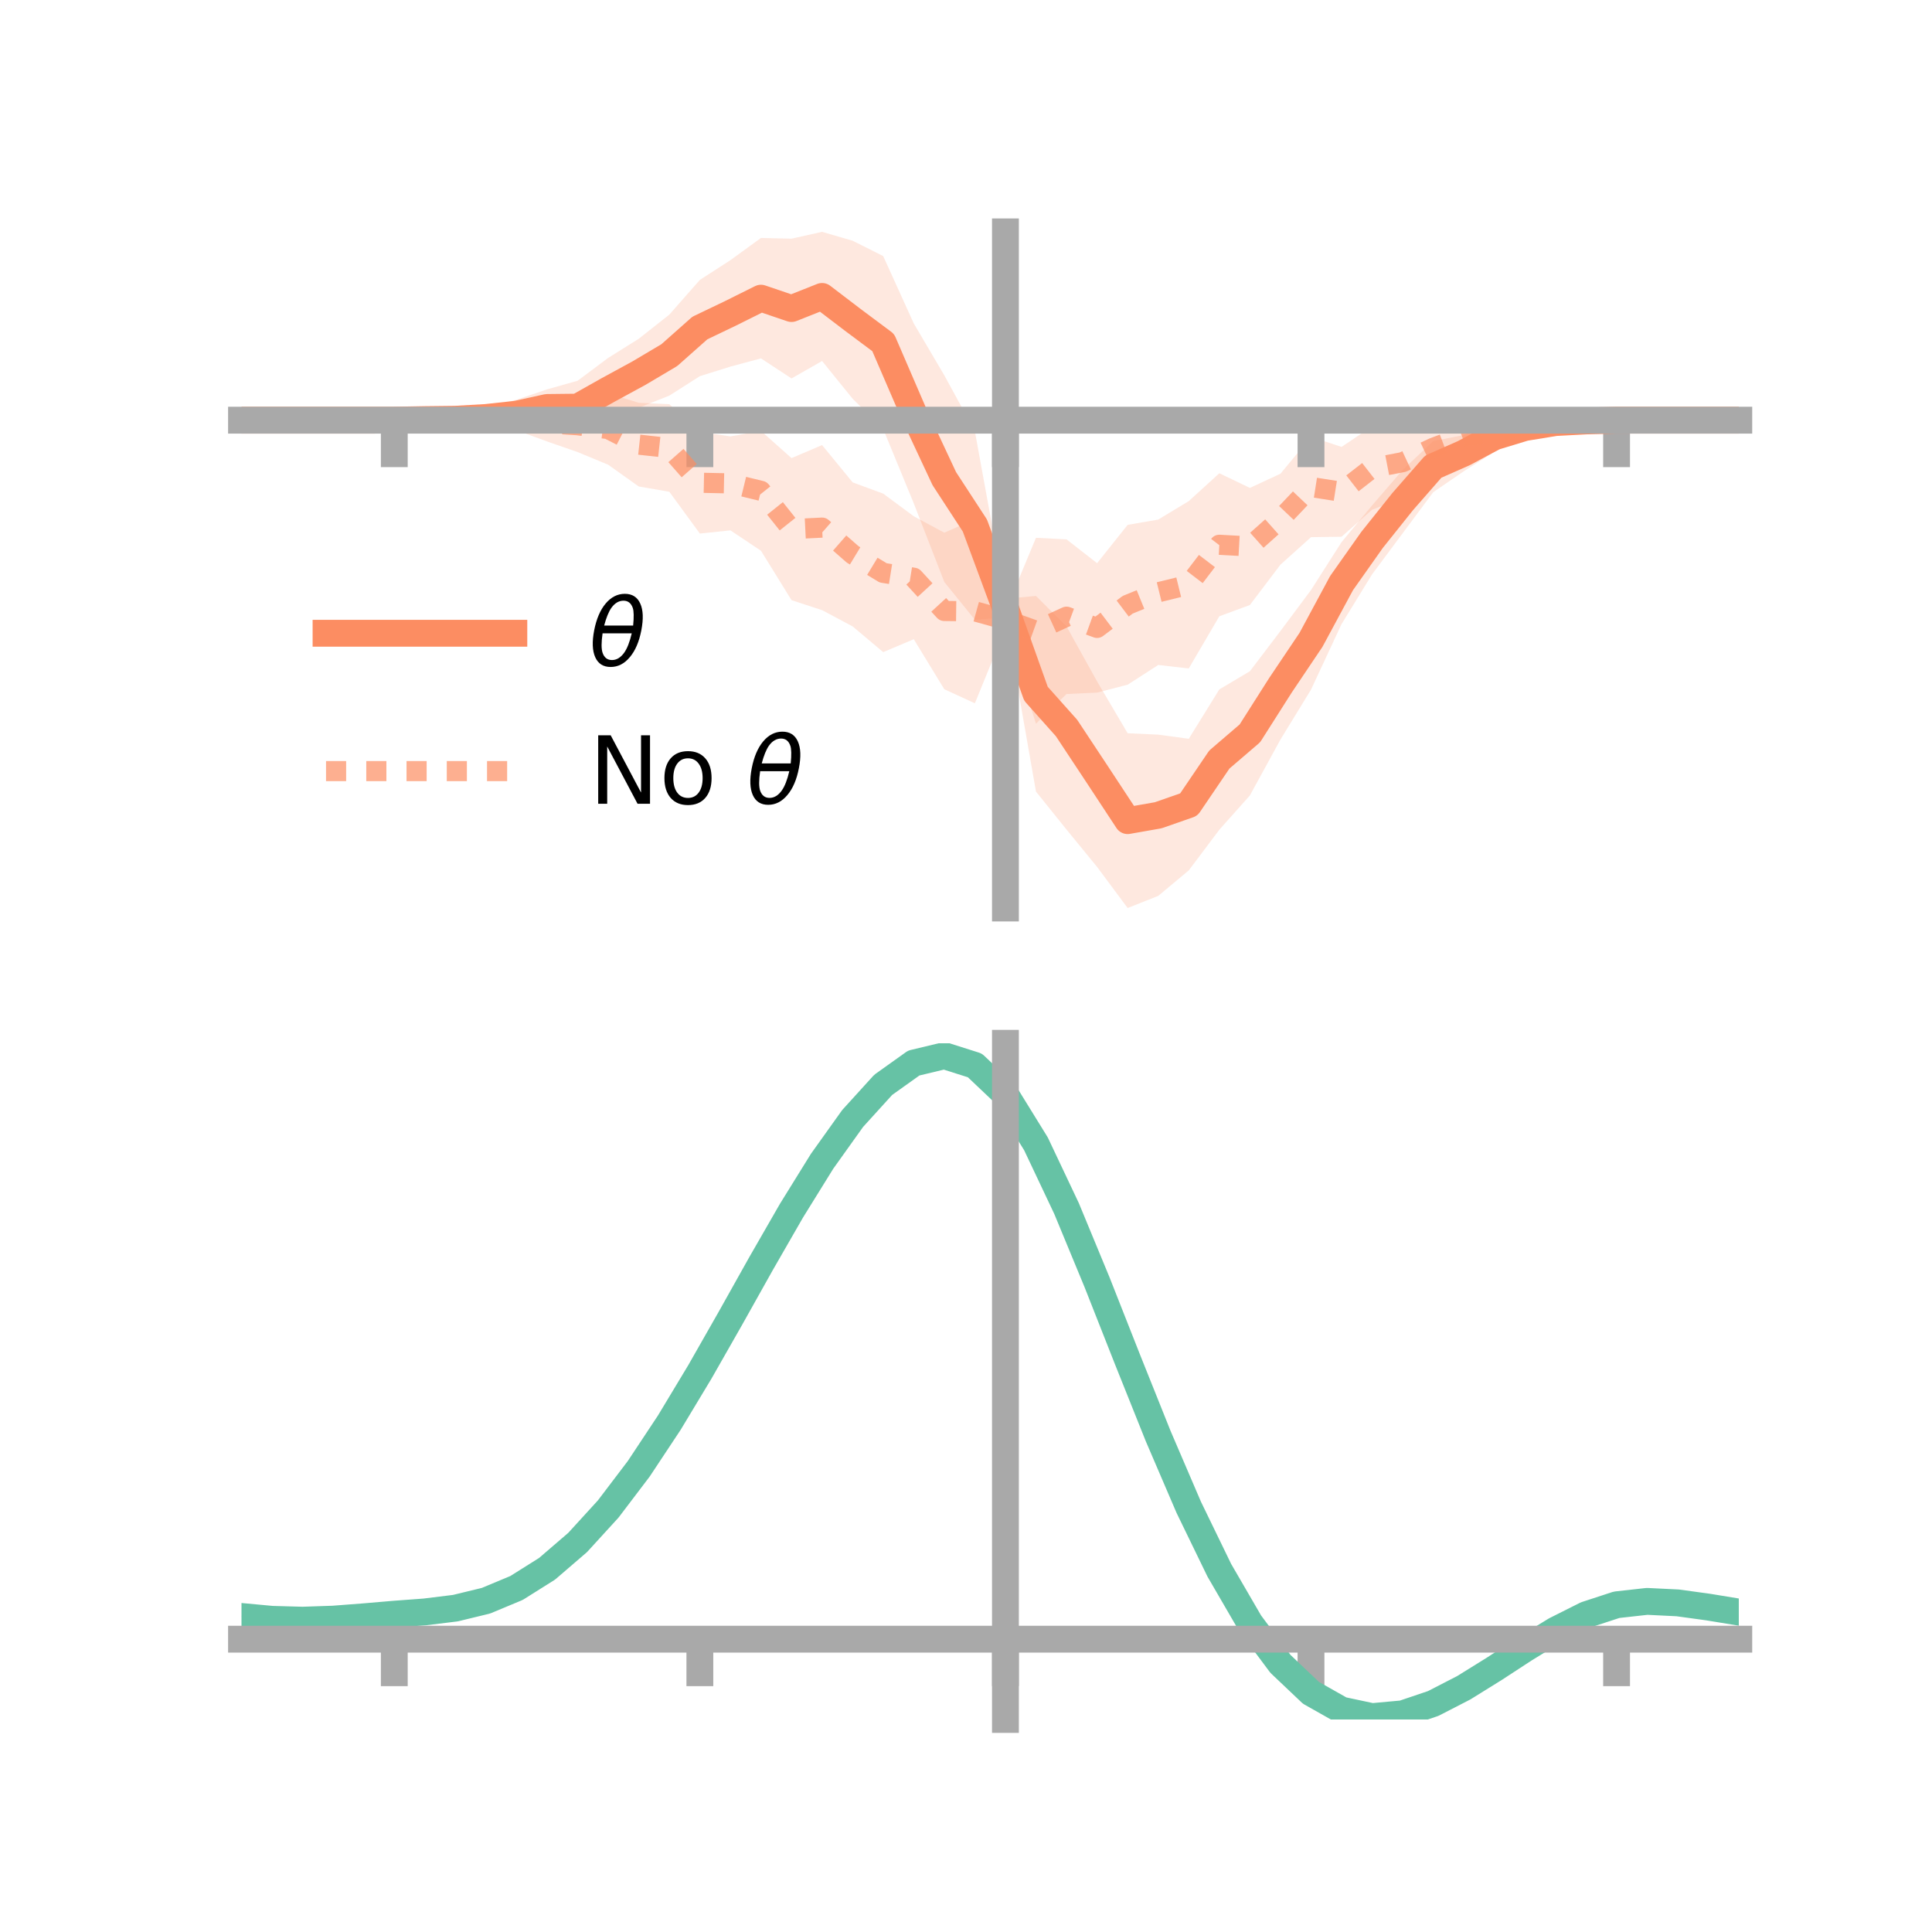 <?xml version="1.0" encoding="utf-8" standalone="no"?>
<!DOCTYPE svg PUBLIC "-//W3C//DTD SVG 1.1//EN"
  "http://www.w3.org/Graphics/SVG/1.1/DTD/svg11.dtd">
<!-- Created with matplotlib (https://matplotlib.org/) -->
<svg height="144pt" version="1.1" viewBox="0 0 144 144" width="144pt" xmlns="http://www.w3.org/2000/svg" xmlns:xlink="http://www.w3.org/1999/xlink">
 <defs>
  <style type="text/css">*{stroke-linecap:butt;stroke-linejoin:round;}</style>
 </defs>
 <g id="figure_1">
  <g id="patch_1">
   <path d="M 0 144 
L 144 144 
L 144 0 
L 0 0 
z
" style="fill:none;"/>
  </g>
  <g id="axes_1">
   <g id="patch_2">
    <path d="M 18 67.68 
L 129.6 67.68 
L 129.6 17.28 
L 18 17.28 
z
" style="fill:none;"/>
   </g>
   <g id="PolyCollection_1">
    <path clip-path="url(#p99f23b6f04)" d="M 18 31.316 
L 18 31.316 
L 20.278 31.316 
L 22.555 31.316 
L 24.833 31.316 
L 27.11 31.316 
L 29.388 31.312 
L 31.665 31.156 
L 33.943 30.91 
L 36.22 30.381 
L 38.498 29.792 
L 40.776 29.02 
L 43.053 28.378 
L 45.331 26.676 
L 47.608 25.25 
L 49.886 23.452 
L 52.163 20.863 
L 54.441 19.391 
L 56.718 17.736 
L 58.996 17.789 
L 61.273 17.28 
L 63.551 17.943 
L 65.829 19.088 
L 68.106 24.105 
L 70.384 27.976 
L 72.661 32.144 
L 74.939 44.627 
L 77.216 44.419 
L 79.494 46.69 
L 81.771 50.79 
L 84.049 54.652 
L 86.327 54.756 
L 88.604 55.065 
L 90.882 51.384 
L 93.159 50.031 
L 95.437 47.032 
L 97.714 43.979 
L 99.992 40.407 
L 102.269 37.669 
L 104.547 35.029 
L 106.824 32.878 
L 109.102 32.428 
L 111.38 31.438 
L 113.657 31.126 
L 115.935 31.16 
L 118.212 31.25 
L 120.49 31.312 
L 122.767 31.316 
L 125.045 31.316 
L 127.322 31.316 
L 129.6 31.316 
L 129.6 31.316 
L 129.6 31.316 
L 127.322 31.316 
L 125.045 31.316 
L 122.767 31.316 
L 120.49 31.32 
L 118.212 31.499 
L 115.935 31.831 
L 113.657 32.605 
L 111.38 33.677 
L 109.102 35.126 
L 106.824 36.685 
L 104.547 39.744 
L 102.269 42.805 
L 99.992 46.514 
L 97.714 51.403 
L 95.437 55.123 
L 93.159 59.288 
L 90.882 61.843 
L 88.604 64.875 
L 86.327 66.774 
L 84.049 67.68 
L 81.771 64.616 
L 79.494 61.833 
L 77.216 59 
L 74.939 46.01 
L 72.661 46.191 
L 70.384 43.379 
L 68.106 37.514 
L 65.829 31.976 
L 63.551 29.721 
L 61.273 26.907 
L 58.996 28.208 
L 56.718 26.712 
L 54.441 27.325 
L 52.163 28.038 
L 49.886 29.488 
L 47.608 30.392 
L 45.331 31.443 
L 43.053 32.31 
L 40.776 31.721 
L 38.498 31.948 
L 36.22 31.854 
L 33.943 31.584 
L 31.665 31.391 
L 29.388 31.318 
L 27.11 31.316 
L 24.833 31.316 
L 22.555 31.316 
L 20.278 31.316 
L 18 31.316 
z
" style="fill:#fc8d62;fill-opacity:0.2;"/>
   </g>
   <g id="PolyCollection_2">
    <path clip-path="url(#p99f23b6f04)" d="M 18 31.316 
L 18 31.316 
L 20.278 31.316 
L 22.555 31.316 
L 24.833 31.316 
L 27.11 31.316 
L 29.388 31.316 
L 31.665 31.134 
L 33.943 30.853 
L 36.22 30.613 
L 38.498 30.189 
L 40.776 30.185 
L 43.053 29.695 
L 45.331 29.317 
L 47.608 30.022 
L 49.886 30.128 
L 52.163 32.192 
L 54.441 32.528 
L 56.718 32.119 
L 58.996 34.145 
L 61.273 33.173 
L 63.551 35.953 
L 65.829 36.792 
L 68.106 38.479 
L 70.384 39.703 
L 72.661 38.706 
L 74.939 45.559 
L 77.216 40.084 
L 79.494 40.201 
L 81.771 41.977 
L 84.049 39.119 
L 86.327 38.726 
L 88.604 37.349 
L 90.882 35.274 
L 93.159 36.366 
L 95.437 35.31 
L 97.714 32.561 
L 99.992 33.309 
L 102.269 31.782 
L 104.547 31.776 
L 106.824 31.316 
L 109.102 31.142 
L 111.38 31.335 
L 113.657 30.934 
L 115.935 31.101 
L 118.212 31.182 
L 120.49 31.316 
L 122.767 31.316 
L 125.045 31.316 
L 127.322 31.316 
L 129.6 31.316 
L 129.6 31.316 
L 129.6 31.316 
L 127.322 31.316 
L 125.045 31.316 
L 122.767 31.316 
L 120.49 31.316 
L 118.212 31.514 
L 115.935 31.881 
L 113.657 32.342 
L 111.38 33.203 
L 109.102 33.897 
L 106.824 35.443 
L 104.547 37.116 
L 102.269 37.99 
L 99.992 40.006 
L 97.714 40.037 
L 95.437 42.087 
L 93.159 45.094 
L 90.882 45.933 
L 88.604 49.822 
L 86.327 49.564 
L 84.049 51.033 
L 81.771 51.623 
L 79.494 51.728 
L 77.216 53.939 
L 74.939 46.833 
L 72.661 52.421 
L 70.384 51.373 
L 68.106 47.643 
L 65.829 48.606 
L 63.551 46.689 
L 61.273 45.477 
L 58.996 44.733 
L 56.718 41.05 
L 54.441 39.53 
L 52.163 39.769 
L 49.886 36.653 
L 47.608 36.259 
L 45.331 34.64 
L 43.053 33.695 
L 40.776 32.904 
L 38.498 32.064 
L 36.22 32.045 
L 33.943 31.625 
L 31.665 31.46 
L 29.388 31.316 
L 27.11 31.316 
L 24.833 31.316 
L 22.555 31.316 
L 20.278 31.316 
L 18 31.316 
z
" style="fill:#fc8d62;fill-opacity:0.2;"/>
   </g>
   <g id="matplotlib.axis_1">
    <g id="xtick_1">
     <g id="line2d_1">
      <defs>
       <path d="M 0 0 
L 0 3.5 
" id="m78494c75b4" style="stroke:#a9a9a9;stroke-width:2;"/>
      </defs>
      <g>
       <use style="fill:#a9a9a9;stroke:#a9a9a9;stroke-width:2;" x="29.388" xlink:href="#m78494c75b4" y="31.316"/>
      </g>
     </g>
    </g>
    <g id="xtick_2">
     <g id="line2d_2">
      <g>
       <use style="fill:#a9a9a9;stroke:#a9a9a9;stroke-width:2;" x="52.163" xlink:href="#m78494c75b4" y="31.316"/>
      </g>
     </g>
    </g>
    <g id="xtick_3">
     <g id="line2d_3">
      <g>
       <use style="fill:#a9a9a9;stroke:#a9a9a9;stroke-width:2;" x="74.939" xlink:href="#m78494c75b4" y="31.316"/>
      </g>
     </g>
    </g>
    <g id="xtick_4">
     <g id="line2d_4">
      <g>
       <use style="fill:#a9a9a9;stroke:#a9a9a9;stroke-width:2;" x="97.714" xlink:href="#m78494c75b4" y="31.316"/>
      </g>
     </g>
    </g>
    <g id="xtick_5">
     <g id="line2d_5">
      <g>
       <use style="fill:#a9a9a9;stroke:#a9a9a9;stroke-width:2;" x="120.49" xlink:href="#m78494c75b4" y="31.316"/>
      </g>
     </g>
    </g>
   </g>
   <g id="matplotlib.axis_2"/>
   <g id="line2d_6">
    <path clip-path="url(#p99f23b6f04)" d="M 18 31.316 
L 20.278 31.316 
L 22.555 31.316 
L 24.833 31.316 
L 27.11 31.316 
L 29.388 31.315 
L 31.665 31.273 
L 33.943 31.247 
L 36.22 31.117 
L 38.498 30.87 
L 40.776 30.37 
L 43.053 30.344 
L 45.331 29.06 
L 47.608 27.821 
L 49.886 26.47 
L 52.163 24.45 
L 54.441 23.358 
L 56.718 22.224 
L 58.996 22.998 
L 61.273 22.094 
L 63.551 23.832 
L 65.829 25.532 
L 68.106 30.809 
L 70.384 35.677 
L 72.661 39.168 
L 74.939 45.319 
L 77.216 51.709 
L 79.494 54.262 
L 81.771 57.703 
L 84.049 61.166 
L 86.327 60.765 
L 88.604 59.97 
L 90.882 56.613 
L 93.159 54.66 
L 95.437 51.078 
L 97.714 47.691 
L 99.992 43.461 
L 102.269 40.237 
L 104.547 37.386 
L 106.824 34.782 
L 109.102 33.777 
L 111.38 32.558 
L 113.657 31.866 
L 115.935 31.495 
L 118.212 31.375 
L 120.49 31.316 
L 122.767 31.316 
L 125.045 31.316 
L 127.322 31.316 
L 129.6 31.316 
" style="fill:none;stroke:#fc8d62;stroke-linecap:square;stroke-width:2;"/>
   </g>
   <g id="line2d_7">
    <path clip-path="url(#p99f23b6f04)" d="M 18 31.316 
L 20.278 31.316 
L 22.555 31.316 
L 24.833 31.316 
L 27.11 31.316 
L 29.388 31.316 
L 31.665 31.297 
L 33.943 31.239 
L 36.22 31.329 
L 38.498 31.126 
L 40.776 31.545 
L 43.053 31.695 
L 45.331 31.978 
L 47.608 33.14 
L 49.886 33.39 
L 52.163 35.981 
L 54.441 36.029 
L 56.718 36.584 
L 58.996 39.439 
L 61.273 39.325 
L 63.551 41.321 
L 65.829 42.699 
L 68.106 43.061 
L 70.384 45.538 
L 72.661 45.564 
L 74.939 46.196 
L 77.216 47.012 
L 79.494 45.965 
L 81.771 46.8 
L 84.049 45.076 
L 86.327 44.145 
L 88.604 43.586 
L 90.882 40.604 
L 93.159 40.73 
L 95.437 38.698 
L 97.714 36.299 
L 99.992 36.657 
L 102.269 34.886 
L 104.547 34.446 
L 106.824 33.379 
L 109.102 32.519 
L 111.38 32.269 
L 113.657 31.638 
L 115.935 31.491 
L 118.212 31.348 
L 120.49 31.316 
L 122.767 31.316 
L 125.045 31.316 
L 127.322 31.316 
L 129.6 31.316 
" style="fill:none;stroke:#fc8d62;stroke-dasharray:1.5,1.5;stroke-dashoffset:0;stroke-opacity:0.7;stroke-width:1.5;"/>
   </g>
   <g id="patch_3">
    <path d="M 74.939 67.68 
L 74.939 17.28 
" style="fill:none;stroke:#a9a9a9;stroke-linecap:square;stroke-linejoin:miter;stroke-width:2;"/>
   </g>
   <g id="patch_4">
    <path d="M 129.6 67.68 
L 129.6 17.28 
" style="fill:none;"/>
   </g>
   <g id="patch_5">
    <path d="M 18 31.316 
L 129.6 31.316 
" style="fill:none;stroke:#a9a9a9;stroke-linecap:square;stroke-linejoin:miter;stroke-width:2;"/>
   </g>
   <g id="patch_6">
    <path d="M 18 17.28 
L 129.6 17.28 
" style="fill:none;"/>
   </g>
   <g id="legend_1">
    <g id="line2d_8">
     <path d="M 24.3 47.2 
L 38.3 47.2 
" style="fill:none;stroke:#fc8d62;stroke-linecap:square;stroke-width:2;"/>
    </g>
    <g id="line2d_9"/>
    <g id="text_1">
     <!-- $\theta$ -->
     <g transform="translate(43.9 49.65)scale(0.07 -0.07)">
      <defs>
       <path d="M 45.516 34.672 
L 14.453 34.672 
Q 12.359 20.062 14.5 13.875 
Q 17.188 6.25 24.469 6.25 
Q 31.781 6.25 37.359 13.922 
Q 42.234 20.656 45.516 34.672 
z
M 47.016 42.969 
Q 48.344 56.844 46.625 61.719 
Q 43.953 69.438 36.766 69.438 
Q 29.297 69.438 23.828 61.812 
Q 19.531 55.672 16.156 42.969 
z
M 38.188 76.766 
Q 49.906 76.766 54.594 66.406 
Q 59.281 56.109 55.719 37.844 
Q 52.203 19.625 43.453 9.281 
Q 34.766 -1.125 23.047 -1.125 
Q 11.281 -1.125 6.641 9.281 
Q 2 19.625 5.516 37.844 
Q 9.078 56.109 17.719 66.406 
Q 26.422 76.766 38.188 76.766 
z
" id="DejaVuSans-Oblique-952"/>
      </defs>
      <use transform="translate(0 0.234)" xlink:href="#DejaVuSans-Oblique-952"/>
     </g>
    </g>
    <g id="line2d_10">
     <path d="M 24.3 57.474 
L 38.3 57.474 
" style="fill:none;stroke:#fc8d62;stroke-dasharray:1.5,1.5;stroke-dashoffset:0;stroke-opacity:0.7;stroke-width:1.5;"/>
    </g>
    <g id="line2d_11"/>
    <g id="text_2">
     <!-- No $\theta$ -->
     <g transform="translate(43.9 59.924)scale(0.07 -0.07)">
      <defs>
       <path d="M 9.812 72.906 
L 23.094 72.906 
L 55.422 11.922 
L 55.422 72.906 
L 64.984 72.906 
L 64.984 0 
L 51.703 0 
L 19.391 60.984 
L 19.391 0 
L 9.812 0 
z
" id="DejaVuSans-78"/>
       <path d="M 30.609 48.391 
Q 23.391 48.391 19.188 42.75 
Q 14.984 37.109 14.984 27.297 
Q 14.984 17.484 19.156 11.844 
Q 23.344 6.203 30.609 6.203 
Q 37.797 6.203 41.984 11.859 
Q 46.188 17.531 46.188 27.297 
Q 46.188 37.016 41.984 42.703 
Q 37.797 48.391 30.609 48.391 
z
M 30.609 56 
Q 42.328 56 49.016 48.375 
Q 55.719 40.766 55.719 27.297 
Q 55.719 13.875 49.016 6.219 
Q 42.328 -1.422 30.609 -1.422 
Q 18.844 -1.422 12.172 6.219 
Q 5.516 13.875 5.516 27.297 
Q 5.516 40.766 12.172 48.375 
Q 18.844 56 30.609 56 
z
" id="DejaVuSans-111"/>
       <path id="DejaVuSans-32"/>
      </defs>
      <use transform="translate(0 0.234)" xlink:href="#DejaVuSans-78"/>
      <use transform="translate(74.805 0.234)" xlink:href="#DejaVuSans-111"/>
      <use transform="translate(135.986 0.234)" xlink:href="#DejaVuSans-32"/>
      <use transform="translate(167.773 0.234)" xlink:href="#DejaVuSans-Oblique-952"/>
     </g>
    </g>
   </g>
  </g>
  <g id="axes_2">
   <g id="patch_7">
    <path d="M 18 128.16 
L 129.6 128.16 
L 129.6 77.76 
L 18 77.76 
z
" style="fill:none;"/>
   </g>
   <g id="PolyCollection_3">
    <path clip-path="url(#p8b25b91151)" d="M 18 120.522 
L 18 120.445 
L 20.278 120.666 
L 22.555 120.73 
L 24.833 120.645 
L 27.11 120.461 
L 29.388 120.257 
L 31.665 120.083 
L 33.943 119.798 
L 36.22 119.239 
L 38.498 118.279 
L 40.776 116.826 
L 43.053 114.829 
L 45.331 112.281 
L 47.608 109.212 
L 49.886 105.692 
L 52.163 101.822 
L 54.441 97.731 
L 56.718 93.574 
L 58.996 89.525 
L 61.273 85.774 
L 63.551 82.52 
L 65.829 79.965 
L 68.106 78.313 
L 70.384 77.76 
L 72.661 78.496 
L 74.939 80.69 
L 77.216 84.432 
L 79.494 89.32 
L 81.771 94.905 
L 84.049 100.768 
L 86.327 106.543 
L 88.604 111.93 
L 90.882 116.694 
L 93.159 120.671 
L 95.437 123.765 
L 97.714 125.946 
L 99.992 127.242 
L 102.269 127.733 
L 104.547 127.531 
L 106.824 126.776 
L 109.102 125.622 
L 111.38 124.233 
L 113.657 122.773 
L 115.935 121.399 
L 118.212 120.266 
L 120.49 119.526 
L 122.767 119.274 
L 125.045 119.393 
L 127.322 119.716 
L 129.6 120.104 
L 129.6 120.208 
L 129.6 120.208 
L 127.322 119.848 
L 125.045 119.546 
L 122.767 119.44 
L 120.49 119.697 
L 118.212 120.445 
L 115.935 121.602 
L 113.657 123.018 
L 111.38 124.529 
L 109.102 125.967 
L 106.824 127.16 
L 104.547 127.942 
L 102.269 128.16 
L 99.992 127.681 
L 97.714 126.404 
L 95.437 124.266 
L 93.159 121.25 
L 90.882 117.388 
L 88.604 112.768 
L 86.327 107.546 
L 84.049 101.945 
L 81.771 96.254 
L 79.494 90.83 
L 77.216 86.081 
L 74.939 82.447 
L 72.661 80.322 
L 70.384 79.614 
L 68.106 80.153 
L 65.829 81.75 
L 63.551 84.211 
L 61.273 87.338 
L 58.996 90.935 
L 56.718 94.811 
L 54.441 98.784 
L 52.163 102.689 
L 49.886 106.381 
L 47.608 109.738 
L 45.331 112.667 
L 43.053 115.106 
L 40.776 117.028 
L 38.498 118.439 
L 36.22 119.378 
L 33.943 119.926 
L 31.665 120.202 
L 29.388 120.366 
L 27.11 120.554 
L 24.833 120.718 
L 22.555 120.786 
L 20.278 120.723 
L 18 120.522 
z
" style="fill:#66c2a5;fill-opacity:0.2;"/>
   </g>
   <g id="matplotlib.axis_3">
    <g id="xtick_6">
     <g id="line2d_12">
      <g>
       <use style="fill:#a9a9a9;stroke:#a9a9a9;stroke-width:2;" x="29.388" xlink:href="#m78494c75b4" y="122.174"/>
      </g>
     </g>
    </g>
    <g id="xtick_7">
     <g id="line2d_13">
      <g>
       <use style="fill:#a9a9a9;stroke:#a9a9a9;stroke-width:2;" x="52.163" xlink:href="#m78494c75b4" y="122.174"/>
      </g>
     </g>
    </g>
    <g id="xtick_8">
     <g id="line2d_14">
      <g>
       <use style="fill:#a9a9a9;stroke:#a9a9a9;stroke-width:2;" x="74.939" xlink:href="#m78494c75b4" y="122.174"/>
      </g>
     </g>
    </g>
    <g id="xtick_9">
     <g id="line2d_15">
      <g>
       <use style="fill:#a9a9a9;stroke:#a9a9a9;stroke-width:2;" x="97.714" xlink:href="#m78494c75b4" y="122.174"/>
      </g>
     </g>
    </g>
    <g id="xtick_10">
     <g id="line2d_16">
      <g>
       <use style="fill:#a9a9a9;stroke:#a9a9a9;stroke-width:2;" x="120.49" xlink:href="#m78494c75b4" y="122.174"/>
      </g>
     </g>
    </g>
   </g>
   <g id="matplotlib.axis_4"/>
   <g id="line2d_17">
    <path clip-path="url(#p8b25b91151)" d="M 18 120.483 
L 20.278 120.695 
L 22.555 120.758 
L 24.833 120.681 
L 27.11 120.507 
L 29.388 120.312 
L 31.665 120.143 
L 33.943 119.862 
L 36.22 119.309 
L 38.498 118.359 
L 40.776 116.927 
L 43.053 114.968 
L 45.331 112.474 
L 47.608 109.475 
L 49.886 106.036 
L 52.163 102.255 
L 54.441 98.257 
L 56.718 94.192 
L 58.996 90.23 
L 61.273 86.556 
L 63.551 83.365 
L 65.829 80.858 
L 68.106 79.233 
L 70.384 78.687 
L 72.661 79.409 
L 74.939 81.569 
L 77.216 85.257 
L 79.494 90.075 
L 81.771 95.58 
L 84.049 101.356 
L 86.327 107.045 
L 88.604 112.349 
L 90.882 117.041 
L 93.159 120.961 
L 95.437 124.016 
L 97.714 126.175 
L 99.992 127.462 
L 102.269 127.946 
L 104.547 127.737 
L 106.824 126.968 
L 109.102 125.795 
L 111.38 124.381 
L 113.657 122.895 
L 115.935 121.5 
L 118.212 120.356 
L 120.49 119.611 
L 122.767 119.357 
L 125.045 119.469 
L 127.322 119.782 
L 129.6 120.156 
" style="fill:none;stroke:#66c2a5;stroke-linecap:square;stroke-width:2;"/>
   </g>
   <g id="patch_8">
    <path d="M 74.939 128.16 
L 74.939 77.76 
" style="fill:none;stroke:#a9a9a9;stroke-linecap:square;stroke-linejoin:miter;stroke-width:2;"/>
   </g>
   <g id="patch_9">
    <path d="M 129.6 128.16 
L 129.6 77.76 
" style="fill:none;"/>
   </g>
   <g id="patch_10">
    <path d="M 18 122.174 
L 129.6 122.174 
" style="fill:none;stroke:#a9a9a9;stroke-linecap:square;stroke-linejoin:miter;stroke-width:2;"/>
   </g>
   <g id="patch_11">
    <path d="M 18 77.76 
L 129.6 77.76 
" style="fill:none;"/>
   </g>
  </g>
 </g>
 <defs>
  <clipPath id="p99f23b6f04">
   <rect height="50.4" width="111.6" x="18" y="17.28"/>
  </clipPath>
  <clipPath id="p8b25b91151">
   <rect height="50.4" width="111.6" x="18" y="77.76"/>
  </clipPath>
 </defs>
</svg>
